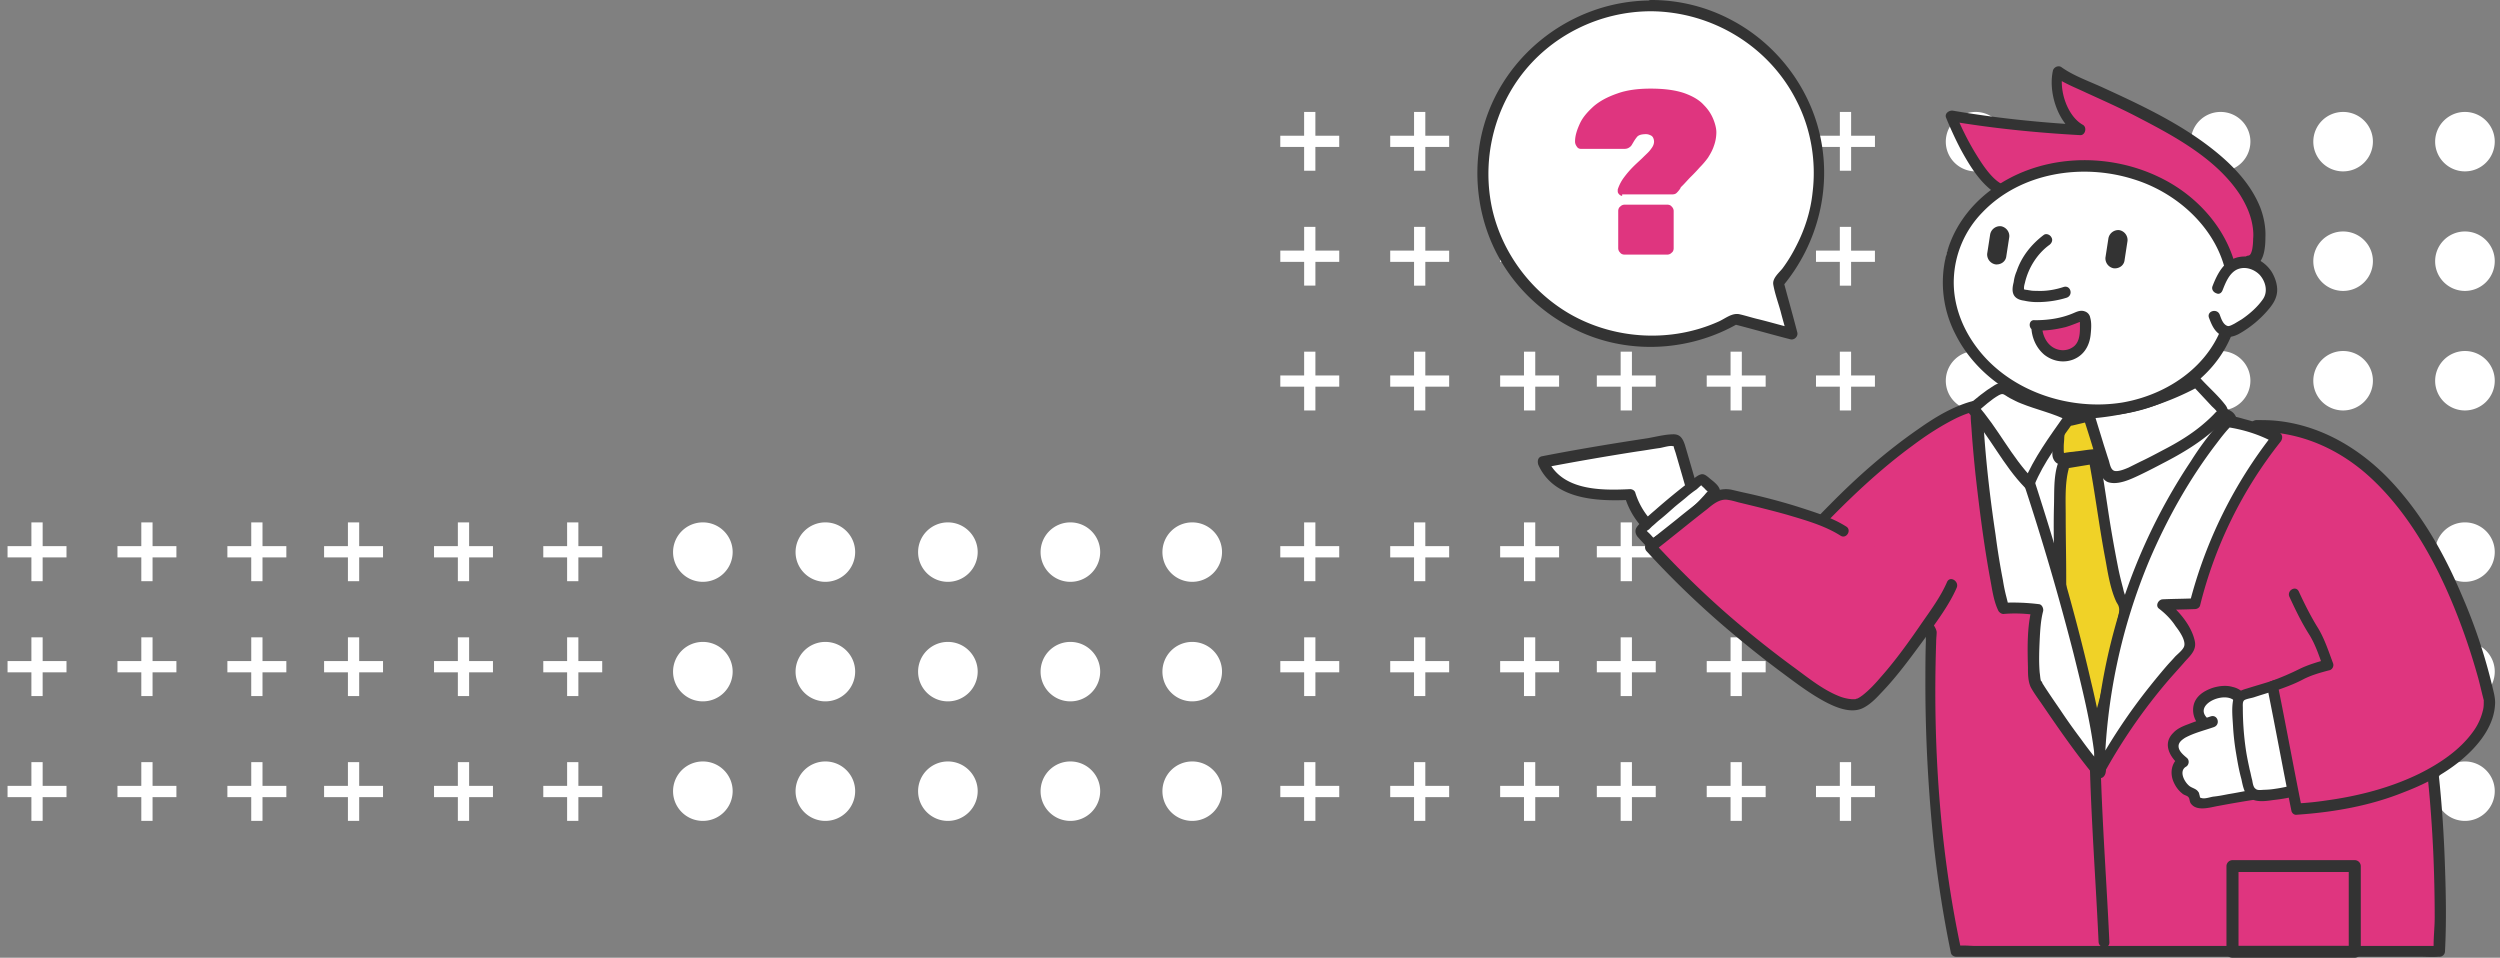 <svg width="201" height="77" fill="none" xmlns="http://www.w3.org/2000/svg">
    <rect width="100%" height="100%" fill="#808080" stroke="none"/>
    <path d="M147.922 66v-1.912h-1.916v-.903h1.916v-1.912h.906v1.912h1.916v.903h-1.916v1.911h-.906zM139.137 66v-1.912h-1.916v-.903h1.916v-1.912h.905v1.912h1.917v.903h-1.917v1.911h-.905zM130.3 66v-1.912h-1.916v-.903h1.916v-1.911h.906v1.911h1.916v.903h-1.916V66h-.906zM147.922 55.964v-1.911h-1.916v-.903h1.916V51.24h.906v1.911h1.916v.903h-1.916v1.911h-.906zM139.137 55.964v-1.911h-1.916v-.903h1.916V51.24h.905v1.911h1.917v.903h-1.917v1.911h-.905zM130.3 55.965v-1.912h-1.916v-.902h1.916v-1.912h.906v1.912h1.916v.902h-1.916v1.912h-.906zM147.924 46.726v-1.912h-1.916v-.903h1.916V42h.906v1.911h1.916v.903h-1.916v1.912h-.906zM139.138 46.726v-1.912h-1.916v-.903h1.916V42h.905v1.911h1.917v.903h-1.917v1.912h-.905zM130.301 46.726v-1.912h-1.916v-.903h1.916V42h.905v1.911h1.917v.903h-1.917v1.912h-.905zM122.529 66v-1.912h-1.917v-.903h1.917v-1.912h.905v1.912h1.917v.903h-1.917v1.911h-.905zM113.69 66v-1.912h-1.917v-.903h1.917v-1.912h.905v1.912h1.917v.903h-1.917v1.911h-.905zM104.853 66v-1.912h-1.916v-.903h1.916v-1.911h.905v1.911h1.917v.903h-1.917V66h-.905zM122.529 55.964v-1.911h-1.917v-.903h1.917V51.24h.905v1.911h1.917v.903h-1.917v1.911h-.905zM113.69 55.964v-1.911h-1.917v-.903h1.917V51.24h.905v1.911h1.917v.903h-1.917v1.911h-.905zM104.853 55.965v-1.912h-1.916v-.902h1.916v-1.912h.905v1.912h1.917v.902h-1.917v1.912h-.905zM122.529 46.726v-1.912h-1.917v-.903h1.917V42h.905v1.911h1.917v.903h-1.917v1.912h-.905zM113.69 46.726v-1.912h-1.917v-.903h1.917V42h.905v1.911h1.917v.903h-1.917v1.912h-.905zM104.851 46.726v-1.912h-1.916v-.903h1.916V42h.905v1.911h1.917v.903h-1.917v1.912h-.905zM168.688 46.779a2.393 2.393 0 0 0 2.396-2.39c0-1.32-1.073-2.389-2.396-2.389a2.393 2.393 0 0 0-2.396 2.39c0 1.319 1.073 2.389 2.396 2.389zM168.688 56.39a2.393 2.393 0 0 0 2.396-2.39c0-1.32-1.073-2.39-2.396-2.39a2.393 2.393 0 0 0-2.396 2.39c0 1.32 1.073 2.39 2.396 2.39zM168.688 66a2.393 2.393 0 0 0 2.396-2.39c0-1.32-1.073-2.389-2.396-2.389a2.393 2.393 0 0 0-2.396 2.39c0 1.32 1.073 2.389 2.396 2.389zM178.536 46.779a2.392 2.392 0 0 0 2.396-2.39c0-1.32-1.072-2.389-2.396-2.389a2.392 2.392 0 0 0-2.395 2.39c0 1.319 1.072 2.389 2.395 2.389zM178.536 56.39a2.392 2.392 0 0 0 2.396-2.39c0-1.32-1.072-2.39-2.396-2.39a2.392 2.392 0 0 0-2.395 2.39c0 1.32 1.072 2.39 2.395 2.39zM178.536 66a2.392 2.392 0 0 0 2.396-2.39c0-1.32-1.072-2.389-2.396-2.389a2.392 2.392 0 0 0-2.395 2.39c0 1.32 1.072 2.389 2.395 2.389zM188.386 46.779a2.393 2.393 0 0 0 2.396-2.39c0-1.32-1.073-2.389-2.396-2.389a2.393 2.393 0 0 0-2.396 2.39c0 1.319 1.073 2.389 2.396 2.389zM188.386 56.39a2.393 2.393 0 0 0 2.396-2.39c0-1.32-1.073-2.39-2.396-2.39A2.393 2.393 0 0 0 185.99 54c0 1.32 1.073 2.39 2.396 2.39zM188.386 66a2.393 2.393 0 0 0 2.396-2.39c0-1.32-1.073-2.389-2.396-2.389a2.393 2.393 0 0 0-2.396 2.39c0 1.32 1.073 2.389 2.396 2.389zM198.182 46.779a2.393 2.393 0 0 0 2.396-2.39c0-1.32-1.073-2.389-2.396-2.389a2.393 2.393 0 0 0-2.396 2.39c0 1.319 1.073 2.389 2.396 2.389zM198.182 56.39a2.393 2.393 0 0 0 2.396-2.39c0-1.32-1.073-2.39-2.396-2.39a2.393 2.393 0 0 0-2.396 2.39c0 1.32 1.073 2.39 2.396 2.39zM198.182 66a2.393 2.393 0 0 0 2.396-2.39c0-1.32-1.073-2.389-2.396-2.389a2.393 2.393 0 0 0-2.396 2.39c0 1.32 1.073 2.389 2.396 2.389zM158.838 46.779a2.393 2.393 0 0 0 2.396-2.39c0-1.32-1.073-2.389-2.396-2.389a2.393 2.393 0 0 0-2.396 2.39c0 1.319 1.073 2.389 2.396 2.389zM158.838 56.39a2.393 2.393 0 0 0 2.396-2.39c0-1.32-1.073-2.39-2.396-2.39a2.393 2.393 0 0 0-2.396 2.39c0 1.32 1.073 2.39 2.396 2.39zM158.838 66a2.393 2.393 0 0 0 2.396-2.39c0-1.32-1.073-2.389-2.396-2.389a2.393 2.393 0 0 0-2.396 2.39c0 1.32 1.073 2.389 2.396 2.389zM45.596 66v-1.912H43.68v-.903h1.916v-1.912h.905v1.912h1.917v.903h-1.917v1.911h-.905zM36.812 66v-1.912h-1.916v-.903h1.916v-1.912h.905v1.912h1.917v.903h-1.917v1.911h-.905zM27.973 66v-1.912h-1.916v-.903h1.916v-1.911h.905v1.911h1.917v.903h-1.917V66h-.905zM45.596 55.964v-1.911H43.68v-.903h1.916V51.24h.905v1.911h1.917v.903h-1.917v1.911h-.905zM36.812 55.964v-1.911h-1.916v-.903h1.916V51.24h.905v1.911h1.917v.903h-1.917v1.911h-.905zM27.973 55.965v-1.912h-1.916v-.902h1.916v-1.912h.905v1.912h1.917v.902h-1.917v1.912h-.905zM45.596 46.726v-1.912H43.68v-.903h1.916V42h.905v1.911h1.917v.903h-1.917v1.912h-.905zM36.812 46.726v-1.912h-1.916v-.903h1.916V42h.905v1.911h1.917v.903h-1.917v1.912h-.905zM27.973 46.726v-1.912h-1.916v-.903h1.916V42h.905v1.911h1.917v.903h-1.917v1.912h-.905zM20.199 66v-1.912h-1.917v-.903H20.2v-1.912h.905v1.912h1.917v.903h-1.917v1.911h-.905zM11.361 66v-1.912H9.444v-.903h1.917v-1.912h.905v1.912h1.917v.903h-1.917v1.911h-.905zM2.524 66v-1.912H.607v-.903h1.917v-1.911h.905v1.911h1.917v.903H3.429V66h-.905zM20.199 55.964v-1.911h-1.917v-.903H20.2V51.24h.905v1.911h1.917v.903h-1.917v1.911h-.905zM11.361 55.964v-1.911H9.444v-.903h1.917V51.24h.905v1.911h1.917v.903h-1.917v1.911h-.905zM2.524 55.965v-1.912H.607v-.902h1.917v-1.912h.905v1.912h1.917v.902H3.429v1.912h-.905zM20.199 46.726v-1.912h-1.917v-.903H20.2V42h.905v1.911h1.917v.903h-1.917v1.912h-.905zM11.361 46.726v-1.912H9.444v-.903h1.917V42h.905v1.911h1.917v.903h-1.917v1.912h-.905zM2.524 46.726v-1.912H.607v-.903h1.917V42h.905v1.911h1.917v.903H3.429v1.912h-.905zM66.36 46.779a2.392 2.392 0 0 0 2.395-2.39c0-1.32-1.072-2.389-2.395-2.389a2.393 2.393 0 0 0-2.396 2.39c0 1.319 1.073 2.389 2.396 2.389zM66.36 56.39A2.393 2.393 0 0 0 68.755 54c0-1.32-1.072-2.39-2.395-2.39A2.393 2.393 0 0 0 63.964 54c0 1.32 1.073 2.39 2.396 2.39zM66.36 66a2.392 2.392 0 0 0 2.395-2.39c0-1.32-1.072-2.389-2.395-2.389a2.393 2.393 0 0 0-2.396 2.39c0 1.32 1.073 2.389 2.396 2.389zM76.21 46.779a2.393 2.393 0 0 0 2.396-2.39c0-1.32-1.073-2.389-2.396-2.389a2.393 2.393 0 0 0-2.395 2.39c0 1.319 1.072 2.389 2.395 2.389zM76.21 56.39A2.393 2.393 0 0 0 78.606 54c0-1.32-1.073-2.39-2.396-2.39A2.392 2.392 0 0 0 73.815 54c0 1.32 1.072 2.39 2.395 2.39zM76.21 66a2.393 2.393 0 0 0 2.396-2.39c0-1.32-1.073-2.389-2.396-2.389a2.393 2.393 0 0 0-2.395 2.39c0 1.32 1.072 2.389 2.395 2.389zM86.059 46.779a2.393 2.393 0 0 0 2.396-2.39c0-1.32-1.073-2.389-2.396-2.389a2.393 2.393 0 0 0-2.396 2.39c0 1.319 1.073 2.389 2.396 2.389zM86.059 56.39A2.393 2.393 0 0 0 88.455 54c0-1.32-1.073-2.39-2.396-2.39A2.393 2.393 0 0 0 83.663 54c0 1.32 1.073 2.39 2.396 2.39zM86.059 66a2.393 2.393 0 0 0 2.396-2.39c0-1.32-1.073-2.389-2.396-2.389a2.393 2.393 0 0 0-2.396 2.39c0 1.32 1.073 2.389 2.396 2.389zM95.855 46.779a2.393 2.393 0 0 0 2.396-2.39c0-1.32-1.073-2.389-2.396-2.389a2.393 2.393 0 0 0-2.396 2.39c0 1.319 1.073 2.389 2.396 2.389zM95.855 56.39A2.393 2.393 0 0 0 98.25 54c0-1.32-1.073-2.39-2.396-2.39A2.393 2.393 0 0 0 93.459 54c0 1.32 1.073 2.39 2.396 2.39zM95.855 66a2.393 2.393 0 0 0 2.396-2.39c0-1.32-1.073-2.389-2.396-2.389a2.393 2.393 0 0 0-2.396 2.39c0 1.32 1.073 2.389 2.396 2.389zM56.51 46.779a2.393 2.393 0 0 0 2.396-2.39c0-1.32-1.073-2.389-2.396-2.389a2.393 2.393 0 0 0-2.396 2.39c0 1.319 1.073 2.389 2.396 2.389zM56.51 56.39A2.393 2.393 0 0 0 58.906 54c0-1.32-1.073-2.39-2.396-2.39A2.392 2.392 0 0 0 54.114 54c0 1.32 1.073 2.39 2.396 2.39zM56.51 66a2.393 2.393 0 0 0 2.396-2.39c0-1.32-1.073-2.389-2.396-2.389a2.393 2.393 0 0 0-2.396 2.39c0 1.32 1.073 2.389 2.396 2.389zM147.922 33v-1.912h-1.916v-.903h1.916v-1.912h.906v1.912h1.916v.903h-1.916v1.911h-.906zM139.137 33v-1.912h-1.916v-.903h1.916v-1.912h.905v1.912h1.917v.903h-1.917v1.911h-.905zM130.3 33v-1.912h-1.916v-.903h1.916v-1.911h.906v1.911h1.916v.903h-1.916V33h-.906zM147.922 22.964v-1.911h-1.916v-.903h1.916V18.24h.906v1.911h1.916v.903h-1.916v1.911h-.906zM139.137 22.964v-1.911h-1.916v-.903h1.916V18.24h.905v1.911h1.917v.903h-1.917v1.911h-.905zM130.3 22.965v-1.912h-1.916v-.902h1.916v-1.912h.906v1.912h1.916v.902h-1.916v1.912h-.906zM147.924 13.726v-1.912h-1.916v-.902h1.916V9h.906v1.912h1.916v.902h-1.916v1.912h-.906zM139.138 13.726v-1.912h-1.916v-.902h1.916V9h.905v1.912h1.917v.902h-1.917v1.912h-.905zM130.301 13.726v-1.912h-1.916v-.902h1.916V9h.905v1.912h1.917v.902h-1.917v1.912h-.905zM122.529 33v-1.912h-1.917v-.903h1.917v-1.912h.905v1.912h1.917v.903h-1.917v1.911h-.905zM113.69 33v-1.912h-1.917v-.903h1.917v-1.912h.905v1.912h1.917v.903h-1.917v1.911h-.905zM104.853 33v-1.912h-1.916v-.903h1.916v-1.911h.905v1.911h1.917v.903h-1.917V33h-.905zM122.529 22.964v-1.911h-1.917v-.903h1.917V18.24h.905v1.911h1.917v.903h-1.917v1.911h-.905zM113.69 22.964v-1.911h-1.917v-.903h1.917V18.24h.905v1.911h1.917v.903h-1.917v1.911h-.905zM104.853 22.965v-1.912h-1.916v-.902h1.916v-1.912h.905v1.912h1.917v.902h-1.917v1.912h-.905zM122.529 13.726v-1.912h-1.917v-.902h1.917V9h.905v1.912h1.917v.902h-1.917v1.912h-.905zM113.69 13.726v-1.912h-1.917v-.902h1.917V9h.905v1.912h1.917v.902h-1.917v1.912h-.905zM104.851 13.726v-1.912h-1.916v-.902h1.916V9h.905v1.912h1.917v.902h-1.917v1.912h-.905zM168.688 13.779a2.393 2.393 0 0 0 2.396-2.39c0-1.32-1.073-2.389-2.396-2.389a2.393 2.393 0 0 0-2.396 2.39c0 1.319 1.073 2.389 2.396 2.389zM168.688 23.39a2.393 2.393 0 0 0 2.396-2.39c0-1.32-1.073-2.39-2.396-2.39a2.393 2.393 0 0 0-2.396 2.39c0 1.32 1.073 2.39 2.396 2.39zM168.688 33a2.393 2.393 0 0 0 2.396-2.39c0-1.32-1.073-2.389-2.396-2.389a2.393 2.393 0 0 0-2.396 2.39c0 1.32 1.073 2.389 2.396 2.389zM178.536 13.779a2.392 2.392 0 0 0 2.396-2.39c0-1.32-1.072-2.389-2.396-2.389a2.392 2.392 0 0 0-2.395 2.39c0 1.319 1.072 2.389 2.395 2.389zM178.536 23.39a2.392 2.392 0 0 0 2.396-2.39c0-1.32-1.072-2.39-2.396-2.39a2.392 2.392 0 0 0-2.395 2.39c0 1.32 1.072 2.39 2.395 2.39zM178.536 33a2.392 2.392 0 0 0 2.396-2.39c0-1.32-1.072-2.389-2.396-2.389a2.392 2.392 0 0 0-2.395 2.39c0 1.32 1.072 2.389 2.395 2.389zM188.386 13.779a2.393 2.393 0 0 0 2.396-2.39c0-1.32-1.073-2.389-2.396-2.389a2.393 2.393 0 0 0-2.396 2.39c0 1.319 1.073 2.389 2.396 2.389zM188.386 23.39a2.393 2.393 0 0 0 2.396-2.39c0-1.32-1.073-2.39-2.396-2.39A2.393 2.393 0 0 0 185.99 21c0 1.32 1.073 2.39 2.396 2.39zM188.386 33a2.393 2.393 0 0 0 2.396-2.39c0-1.32-1.073-2.389-2.396-2.389a2.393 2.393 0 0 0-2.396 2.39c0 1.32 1.073 2.389 2.396 2.389zM198.182 13.779a2.393 2.393 0 0 0 2.396-2.39c0-1.32-1.073-2.389-2.396-2.389a2.393 2.393 0 0 0-2.396 2.39c0 1.319 1.073 2.389 2.396 2.389zM198.182 23.39a2.393 2.393 0 0 0 2.396-2.39c0-1.32-1.073-2.39-2.396-2.39a2.393 2.393 0 0 0-2.396 2.39c0 1.32 1.073 2.39 2.396 2.39zM198.182 33a2.393 2.393 0 0 0 2.396-2.39c0-1.32-1.073-2.389-2.396-2.389a2.393 2.393 0 0 0-2.396 2.39c0 1.32 1.073 2.389 2.396 2.389zM158.838 13.779a2.393 2.393 0 0 0 2.396-2.39c0-1.32-1.073-2.389-2.396-2.389a2.393 2.393 0 0 0-2.396 2.39c0 1.319 1.073 2.389 2.396 2.389zM158.838 23.39a2.393 2.393 0 0 0 2.396-2.39c0-1.32-1.073-2.39-2.396-2.39a2.393 2.393 0 0 0-2.396 2.39c0 1.32 1.073 2.39 2.396 2.39zM158.838 33a2.393 2.393 0 0 0 2.396-2.39c0-1.32-1.073-2.389-2.396-2.389a2.393 2.393 0 0 0-2.396 2.39c0 1.32 1.073 2.389 2.396 2.389zM136.26 39.956c-.395-1.417-.829-2.835-1.223-4.252-.04-.118-.079-.236-.158-.315a.467.467 0 0 0-.394-.039c-3.472.512-6.944 1.063-10.376 1.732.513 1.22 1.736 2.047 3.038 2.401 1.302.355 2.643.276 3.984.237a5.582 5.582 0 0 0 2.012 2.992" fill="#fff"/>
    <path d="M136.654 39.838c-.394-1.338-.789-2.716-1.183-4.055-.158-.472-.355-.866-.907-.866-.671 0-1.421.197-2.091.315-2.841.433-5.72.906-8.521 1.457-.316.079-.355.394-.276.67 1.262 2.834 4.734 2.952 7.377 2.834-.158-.119-.277-.237-.434-.315a6.288 6.288 0 0 0 2.13 3.188c.434.355 1.065-.275.631-.63a5.915 5.915 0 0 1-1.893-2.795c-.04-.196-.237-.314-.434-.314-2.367.118-5.523.118-6.628-2.402a4.85 4.85 0 0 1-.276.67c2.485-.473 4.971-.906 7.495-1.3.592-.078 1.223-.197 1.815-.275.237-.04.75-.197.986-.158.158.04.079-.079.158.197l.118.354c.355 1.22.71 2.441 1.066 3.7.197.513 1.025.276.867-.275z" fill="#333"/>
    <path d="M160.009 32.594c-4.063-1.023-17.397 12.125-17.397 14.526 0 1.339 1.105 2.756 2.288 4.016a3.3 3.3 0 0 0 4.182.472l5.681-1.771.591.866s-.71 13.227 1.973 25.745h38.858s1.775-33.067-12.743-40.586c-14.517-7.52-23.354-2.913-23.354-2.913" fill="#DF357F"/>
    <path d="M160.126 32.201c-.868-.197-1.775.079-2.564.394-1.184.472-2.249 1.141-3.314 1.89-2.564 1.77-4.931 3.857-7.101 6.062a52.35 52.35 0 0 0-2.84 3.07c-.631.788-1.302 1.575-1.775 2.44a3.335 3.335 0 0 0-.355.867c-.158.827.276 1.732.71 2.44 1.144 1.85 2.88 3.74 5.247 3.19.552-.119 1.025-.434 1.538-.591.631-.197 1.302-.394 1.933-.59 1.105-.355 2.17-.67 3.274-1.024-.157-.079-.315-.118-.512-.197.157.236.315.433.433.67 0 .039.04.078.079.117.198.158-.276-.078 0-.157v.04c-.079.157-.039.511-.039.668-.04 1.181-.04 2.362-.04 3.543 0 4.291.237 8.543.671 12.794a92.451 92.451 0 0 0 1.381 8.779c.039.197.237.315.434.315h37.24c.513 0 1.026.04 1.539 0h.078a.437.437 0 0 0 .434-.433c.119-2.244.079-4.527 0-6.771-.157-4.96-.631-9.92-1.657-14.762-1.065-5.078-2.682-10.354-5.799-14.566-1.42-1.929-3.156-3.582-5.246-4.724-3.669-1.968-7.693-3.464-11.835-4.133-2.722-.433-5.523-.512-8.285-.079-1.262.197-2.643.473-3.787 1.063-.039.04-.118.04-.157.079-.513.275-.079 1.023.433.748.04-.04.119-.04.158-.079.04 0 .04-.04.079-.04.119-.039-.079.04.04 0 .079-.039.197-.078.276-.117.592-.237 1.223-.394 1.854-.552 2.327-.55 4.734-.63 7.101-.433 3.866.315 7.653 1.496 11.164 3.07 1.46.67 2.88 1.34 4.182 2.324.907.669 1.696 1.495 2.445 2.322 3.314 3.858 5.05 8.976 6.194 13.857 1.144 4.842 1.657 9.802 1.894 14.762.078 1.772.118 3.543.118 5.315 0 .866-.118 1.732-.079 2.598v.118l.434-.433h-37.24c-.474 0-1.065-.079-1.539 0h-.079c.158.118.276.236.434.315-1.735-8.07-2.288-16.495-2.012-24.761 0-.276.04-.552.04-.788-.04-.393-.434-.787-.631-1.141-.119-.158-.316-.276-.513-.197-1.854.59-3.708 1.102-5.563 1.732-.118.04-.236.079-.355.157-.473.276-.986.433-1.538.394-1.144-.04-1.854-.709-2.564-1.535-.71-.827-1.539-1.89-1.578-3.031v-.04c0-.04.039-.118.039-.157.04-.158.04-.158.158-.355.394-.787.947-1.495 1.499-2.165.789-.984 1.657-1.929 2.525-2.834 2.051-2.087 4.221-4.094 6.588-5.826 1.104-.827 2.248-1.575 3.511-2.205.749-.354 1.775-.748 2.525-.59.631.157.867-.709.315-.827z" fill="#333"/>
    <path d="M182.336 34.8c3.156.826 5.326 3.542 7.22 6.18 3.471 4.881 6.667 9.999 8.6 15.668-.908 0-1.618.787-2.328 1.338-1.617 1.3-3.827 1.614-5.838 2.205-2.841.866-5.563 2.44-8.561 2.283-.197 0-.434-.04-.552-.158-.198-.157-.237-.433-.237-.669-.197-1.81-.237-3.661-.237-5.472 0-.197 0-.393.119-.551.118-.157.315-.236.513-.315 3.274-.984 4.852-1.417 8.008-2.677-.513-1.81-5.918-15.589-7.377-18.03M158.983 33.264a116.5 116.5 0 0 0 11.007 23.03c1.183-7.835 5.68-14.684 9.191-21.77.119-.276.277-.59.158-.866-.158-.355-.67-.394-1.065-.473-.868-.157-1.499-.826-2.288-1.22-1.775-.984-3.984-.67-6.036-.315-3.471.59-6.903 1.181-10.375 1.772" fill="#fff"/>
    <path d="M158.548 33.383c2.21 6.298 4.932 12.4 8.167 18.226a123.084 123.084 0 0 0 2.879 4.92c.198.276.75.276.829-.117.907-6.063 3.787-11.495 6.627-16.85.71-1.337 1.42-2.637 2.091-3.975.276-.551.789-1.26.671-1.929-.119-.551-.671-.787-1.184-.866-1.341-.236-2.288-1.339-3.59-1.693-1.38-.393-2.879-.236-4.3-.04-3.787.552-7.534 1.3-11.282 1.93-.552.079-.316.945.237.866 3.195-.551 6.39-1.102 9.625-1.653 1.42-.237 2.88-.552 4.34-.433.631.039 1.262.157 1.814.433.631.275 1.144.747 1.736 1.062.237.158.513.276.789.355.237.078.552.039.75.157.355.197.039.59-.119.866-.197.354-.355.709-.552 1.063a338.949 338.949 0 0 1-2.012 3.819c-1.341 2.48-2.643 5-3.748 7.597-1.262 2.913-2.288 5.944-2.761 9.094l.828-.118a114.563 114.563 0 0 1-8.994-17.676c-.71-1.732-1.341-3.503-1.973-5.275-.197-.55-1.065-.315-.868.236z" fill="#333"/>
    <path d="M161.467 35.823c.907 5.983 2.17 12.125 5.405 17.36.552.866 1.775 3.346 3.155 2.402.474-.315.04-1.103-.433-.748-.553.393-1.46-1.3-1.657-1.693a25.887 25.887 0 0 1-1.302-2.283 30.846 30.846 0 0 1-1.973-4.882c-1.104-3.385-1.735-6.889-2.248-10.392-.158-.552-1.026-.315-.947.236zM167.977 57.474c-.04 6.102.473 12.204.749 18.266.04.551.908.59.868 0-.276-6.062-.789-12.164-.749-18.266 0-.59-.868-.59-.868 0z" fill="#333"/>
    <path d="M165.689 33.776c-.158.905-.237 1.81-.237 2.716 0 .118 0 .276.079.355.118.078.237.078.395.078 1.222-.157 2.485-.354 3.708-.511.118 0 .276-.04.355-.119a.463.463 0 0 0 .039-.393c-.118-.788-.276-1.614-.394-2.401 0-.08-.04-.158-.079-.237-.118-.118-.276-.079-.434-.04-.907.198-1.775.434-2.683.63" fill="#F0D227"/>
    <path d="M165.254 33.658a20.271 20.271 0 0 0-.197 1.614c-.039.275-.039.511-.039.787 0 .236-.04.512.039.748s.237.433.474.512c.276.078.552 0 .828-.04.552-.078 1.105-.157 1.617-.236.513-.078 1.105-.157 1.618-.236.197-.04.394-.04.592-.157a.724.724 0 0 0 .315-.709c-.039-.551-.158-1.063-.237-1.614-.039-.236-.078-.512-.118-.748-.039-.276-.079-.512-.276-.709-.237-.196-.513-.196-.789-.157-.276.04-.592.118-.868.197-.592.157-1.223.275-1.815.433-.552.118-.315.984.237.866l2.485-.59c.04 0 .237-.04.237-.04l-.118-.157.039.118c.04.197.079.433.119.63.078.432.118.826.197 1.26.039.157.039.393.079.55.039.04-.04.118.039 0s.04-.039 0-.039c-.118 0-.197.04-.315.04-.434.039-.829.117-1.263.157-.434.04-.828.118-1.262.157-.197.04-.434.04-.631.079-.079 0-.198.04-.277.04h-.118c-.039.039.118.078.079.078.039 0 0-.197 0-.236v-.354c0-.237.039-.473.039-.709.04-.472.119-.905.198-1.378a.483.483 0 0 0-.316-.55c-.276 0-.552.157-.592.393z" fill="#333"/>
    <path d="M165.848 37.516c-.513 1.771-.04 10.51-.237 12.322-.039.314-.079.63 0 .944.079.355.316.709.513 1.024.868 1.22 1.341 5.747 2.288 6.928.828-1.968 1.893-7.282 2.367-9.369.039-.157.079-.354.039-.512-.039-.197-.118-.354-.236-.55-.789-1.379-1.894-9.882-2.21-11.456-.71.118-1.42.236-2.169.354" fill="#F0D227"/>
    <path d="M165.413 37.398c-.316 1.063-.237 2.283-.277 3.425-.039 1.653 0 3.306.04 4.96 0 1.26.079 2.559 0 3.818-.04.355-.079.709-.04 1.063.079.551.356.984.632 1.457.355.55.512 1.22.67 1.85l.71 2.834c.198.748.395 1.575.868 2.166.237.314.671.275.829-.119.631-1.574 1.025-3.306 1.38-4.96l.592-2.716c.079-.354.158-.748.237-1.102.079-.394.237-.827.197-1.22-.039-.316-.237-.63-.355-.906a2.916 2.916 0 0 1-.197-.63c-.158-.59-.316-1.22-.434-1.85a101.698 101.698 0 0 1-.829-4.803c-.197-1.299-.394-2.637-.631-3.936-.039-.237-.315-.355-.552-.315-.71.118-1.42.236-2.17.354-.552.079-.315.945.237.866.71-.118 1.42-.236 2.17-.354-.198-.118-.355-.197-.553-.315.513 2.677.829 5.354 1.342 8.03.197 1.103.394 2.363.868 3.386.039.079.118.197.157.276.119.275.079.472.04.748-.079.354-.158.708-.237 1.102-.197.866-.394 1.732-.592 2.637-.434 1.85-.789 3.74-1.499 5.512.276-.04.553-.08.829-.118-.395-.512-.553-1.142-.71-1.733-.237-.826-.434-1.653-.632-2.48-.197-.708-.355-1.456-.67-2.165a3.217 3.217 0 0 0-.474-.787c-.315-.512-.315-.945-.276-1.535.079-1.142.04-2.323.04-3.465 0-1.614-.04-3.228-.04-4.842 0-1.22-.079-2.637.237-3.818.118-.63-.75-.866-.907-.315z" fill="#333"/>
    <path d="M132.749 43.696c-.237-.276-.513-.551-.75-.827-.039-.04-.118-.118-.118-.197 0-.078.079-.157.118-.197a90.902 90.902 0 0 1 4.695-3.897c.039-.04.079-.079.157-.079.079 0 .119.04.158.08.237.235.474.432.71.669.04.039.119.118.119.196 0 .118-.04.197-.119.276-1.341 1.575-2.958 2.952-4.734 3.976.079 0 .158.04.237.04" fill="#fff"/>
    <path d="M133.064 43.381c-.157-.157-.276-.315-.434-.472-.078-.079-.315-.276-.315-.355v.237c0-.08.237-.197.276-.237l.237-.236c.197-.157.394-.354.591-.511.395-.315.789-.67 1.144-.985.356-.315.789-.63 1.184-.984.197-.157.394-.315.631-.472.158-.118.395-.394.552-.433h-.236c-.079 0 0 0 .039.04l.197.196c.119.079.237.276.355.315l.079.079v-.158l-.118.158c-.118.118-.197.236-.316.354a20.16 20.16 0 0 1-1.301 1.299 16.505 16.505 0 0 1-2.88 2.126c-.316.197-.276.748.118.827.079 0 .158.039.237.039.552.118.789-.748.237-.866-.079 0-.158-.04-.237-.04l.118.827c.986-.59 1.894-1.26 2.762-2.008.434-.354.828-.748 1.223-1.141.197-.197.355-.394.552-.59.197-.197.434-.434.513-.71.158-.55-.553-.983-.908-1.298-.197-.158-.394-.315-.631-.236-.276.078-.552.354-.789.511a54.05 54.05 0 0 0-2.88 2.362c-.276.236-.552.473-.789.709-.236.197-.552.433-.71.708-.157.276-.039.59.158.788.237.275.513.55.75.826.355.394.986-.236.591-.669z" fill="#333"/>
    <path d="M177.208 58.104c-.473-.394-.592-1.142-.237-1.654.198-.315.553-.511.908-.63.749-.275 1.736-.314 2.209.355 0 0 .71 5.157 1.341 7.716-1.381.236-2.722.472-4.103.708-.355.079-.828.04-.946-.275-.04-.158 0-.315-.119-.473-.079-.118-.197-.118-.315-.157-.237-.118-.434-.315-.631-.551-.198-.276-.395-.63-.395-.985 0-.354.197-.747.513-.905-.395-.354-.829-.787-.829-1.299.04-.709.829-1.063 1.5-1.3.552-.196 1.104-.393 1.656-.55" fill="#fff"/>
    <path d="M177.524 57.79c-1.223-1.064 1.104-2.166 2.012-1.536.118.079.158.236.118.04v.078c0 .079.04.157.04.236.039.355.078.67.157 1.024.316 2.126.632 4.29 1.184 6.377.118-.197.197-.354.315-.551-.749.118-1.459.275-2.209.394-.394.078-.789.157-1.183.196-.276.04-.671.197-.947.118-.158-.039-.118-.039-.158-.196-.039-.118-.039-.237-.118-.315-.158-.236-.434-.276-.671-.433-.434-.315-.907-1.22-.315-1.575.236-.118.315-.512.079-.709-.277-.236-.671-.55-.671-.944 0-.315.276-.512.513-.67.71-.393 1.538-.59 2.327-.866.553-.196.316-1.023-.236-.866-.592.197-1.223.394-1.815.63-.434.158-.907.355-1.223.709-.868.866-.276 1.929.513 2.598.039-.236.079-.473.079-.709-.71.394-.868 1.26-.592 1.969.158.393.394.748.749 1.023.119.118.395.158.474.276.118.118.079.354.197.512.474.669 1.539.314 2.209.196a92.663 92.663 0 0 1 3.235-.55c.237-.04.355-.316.316-.552-.513-2.008-.829-4.055-1.144-6.102-.079-.511-.079-1.102-.237-1.574-.118-.433-.631-.709-1.026-.788-.513-.157-1.104-.078-1.617.08-.671.235-1.302.629-1.499 1.337-.158.63.039 1.3.513 1.733.434.393 1.065-.197.631-.59z" fill="#333"/>
    <path d="M168.018 33.697c.434 1.417.907 2.834 1.341 4.252.039.118.079.275.197.354.118.118.276.118.434.118.75-.04 1.46-.354 2.091-.709 2.327-1.141 4.694-2.362 6.47-4.251.078-.079.157-.158.157-.276 0-.118-.079-.236-.157-.315-.671-.708-1.302-1.417-1.973-2.125-2.525 1.377-5.326 2.204-8.166 2.48" fill="#fff"/>
    <path d="M167.583 33.815c.315.984.631 1.968.907 2.953.197.63.315 1.771 1.026 2.007.789.236 1.775-.236 2.445-.55.75-.355 1.5-.749 2.249-1.143 1.499-.787 2.959-1.692 4.182-2.873.473-.433 1.025-.945.552-1.614-.592-.788-1.381-1.457-2.051-2.205-.119-.157-.355-.157-.553-.079a20.905 20.905 0 0 1-7.929 2.441c-.552.04-.552.945 0 .866a21.736 21.736 0 0 0 8.403-2.559c-.198-.039-.355-.039-.553-.078.513.55 1.066 1.141 1.578 1.692.04.04.395.355.395.433 0-.078-.197.158-.237.197a10.81 10.81 0 0 1-.71.67c-1.026.905-2.209 1.614-3.432 2.243-.592.315-1.183.63-1.775.906l-.947.472c-.276.118-.75.315-1.065.276-.395-.04-.434-.63-.552-.945-.119-.354-.237-.748-.355-1.102-.237-.788-.474-1.535-.711-2.323-.157-.472-1.025-.236-.867.315z" fill="#333"/>
    <path d="M180.877 21.021c.394.04.631-.433.71-.826 1.736-8.07-14.044-12.834-16.095-14.408-.395 1.456.473 3.976 1.814 4.684-3.471-.197-6.943-.55-10.414-1.141 0 0 1.893 4.763 3.984 5.944l18.226 6.417 1.775-.67z" fill="#DF357F"/>
    <path d="M180.876 21.454c1.144 0 1.263-1.495 1.263-2.361.039-.788-.119-1.614-.395-2.362-.631-1.615-1.775-2.953-3.077-4.095-2.801-2.44-6.233-4.054-9.586-5.59-1.105-.511-2.367-.944-3.353-1.653-.237-.157-.592 0-.671.276-.394 1.771.395 4.251 2.012 5.196l.237-.827c-3.432-.197-6.864-.55-10.297-1.141-.276-.04-.67.197-.552.55.355.867.75 1.733 1.184 2.56.71 1.299 1.538 2.677 2.761 3.503.316.236.71.315 1.105.473.749.275 1.499.55 2.288.787 4.418 1.575 8.876 3.11 13.294 4.684.592.197 1.184.433 1.775.63.198.08.355.04.553-.039.513-.197 1.065-.394 1.578-.59.512-.197.315-1.063-.237-.867-.473.158-.907.355-1.381.512-.079.04-.197.079-.276.118-.316.158.079-.078.079.04l-.079-.04c-.394-.236-.907-.315-1.341-.472-1.973-.709-3.945-1.378-5.918-2.086-2.288-.827-4.615-1.614-6.903-2.441-.868-.315-1.736-.59-2.604-.906-.434-.157-.907-.275-1.302-.472-.947-.433-1.775-1.81-2.327-2.716a22.762 22.762 0 0 1-1.46-2.953l-.552.551c3.471.59 6.982.945 10.533 1.142.434.04.592-.63.237-.827-1.263-.708-1.934-2.795-1.618-4.172a4.823 4.823 0 0 0-.671.275c.75.551 1.697.905 2.525 1.3 1.46.668 2.88 1.298 4.3 2.046 2.959 1.536 6.273 3.346 8.127 6.22.434.709.789 1.457.947 2.283.078.394.118.827.078 1.22 0 .276-.039 1.34-.394 1.34-.434.038-.434.904.118.904z" fill="#333"/>
    <path d="M179.52 24.759c.773-5.336-3.705-10.392-10.003-11.293-6.297-.9-12.03 2.696-12.803 8.032-.773 5.336 3.705 10.392 10.002 11.293 6.298.9 12.03-2.696 12.804-8.032z" fill="#fff"/>
    <path d="M179.061 24.643c-.631 4.212-4.339 7.007-8.402 7.716-4.34.708-9.231-.945-11.835-4.567-1.144-1.574-1.815-3.464-1.736-5.393a8.075 8.075 0 0 1 2.288-5.314c3.077-3.228 8.048-3.976 12.151-2.677 4.378 1.338 8.166 5.432 7.534 10.235-.079.551.789.787.868.236.631-4.566-2.288-8.7-6.312-10.629-4.3-2.086-9.783-1.85-13.649 1.103-1.696 1.299-2.998 3.11-3.511 5.235a9.046 9.046 0 0 0 .749 6.26c2.131 4.29 7.062 6.652 11.756 6.574 4.458-.08 9.074-2.52 10.612-6.89a7.446 7.446 0 0 0 .395-1.613c.039-.591-.829-.827-.908-.276z" fill="#333"/>
    <path d="M160.441 21.258a.812.812 0 0 1-.671-.866l.237-1.535a.812.812 0 0 1 .868-.67c.434.08.71.473.671.866l-.237 1.536c-.04.433-.434.708-.868.669zM169.949 21.572a.812.812 0 0 1-.671-.866l.237-1.535a.812.812 0 0 1 .868-.67.81.81 0 0 1 .67.867l-.236 1.535c-.04.433-.434.709-.868.67zM164.308 18.896c-.986.748-1.775 1.732-2.17 2.913a3.118 3.118 0 0 0-.236.866c-.079.315-.158.709 0 1.024.157.314.512.433.828.472.355.079.71.118 1.065.118.789 0 1.618-.118 2.367-.354.553-.197.316-1.024-.236-.866-.711.236-1.46.354-2.17.315-.197 0-.395 0-.553-.04-.078 0-.197-.04-.276-.04-.079 0-.157-.038-.197-.038-.039-.04-.039-.04-.079 0 0 0 0 .039.04.039.039.079.039.04.039-.04v-.117c0-.158.04-.276.079-.434.276-1.18.986-2.322 1.972-3.03.198-.158.277-.394.158-.591-.118-.236-.434-.355-.631-.197z" fill="#333"/>
    <path d="M178.274 23.186c.276-.708.592-1.417 1.184-1.81.552-.355 1.301-.355 1.893-.04a2.342 2.342 0 0 1 1.184 1.535c.079.315.118.67 0 .984-.079.276-.276.512-.434.748a9.216 9.216 0 0 1-2.209 1.89c-.237.118-.474.276-.75.236-.316 0-.552-.197-.749-.433-.198-.236-.277-.512-.395-.787" fill="#fff"/>
    <path d="M178.707 23.304c.236-.59.513-1.299 1.104-1.614.632-.315 1.381-.078 1.854.394.474.512.711 1.338.277 1.968-.434.63-1.066 1.181-1.697 1.614l-.591.355c-.158.078-.355.197-.513.197-.395-.08-.553-.591-.671-.906-.197-.551-1.065-.315-.868.236.197.512.395 1.024.868 1.339.473.315 1.026.236 1.539-.04a8.685 8.685 0 0 0 2.445-2.047c.355-.433.632-.905.632-1.496 0-.511-.198-1.063-.474-1.495-.591-.867-1.578-1.339-2.603-1.142-1.184.236-1.736 1.338-2.131 2.362-.079.236.079.472.316.551.237.118.434-.04.513-.276z" fill="#333"/>
    <path d="M163.638 26.139a7.864 7.864 0 0 0 3.432-.67c.118-.039.276-.118.394-.039.158.079.198.276.198.433.039.709.039 1.496-.395 2.087-.513.669-1.538.826-2.288.472-.75-.394-1.184-1.22-1.223-2.047" fill="#DF357F"/>
    <path d="M163.636 26.572c.829.04 1.657-.079 2.446-.276.395-.118.789-.275 1.184-.433.039 0 .079-.039.079-.039.118-.079-.198.04-.158-.118l.039.118v.551c0 .59-.079 1.26-.631 1.575-.434.275-1.026.275-1.499 0-.552-.315-.868-.984-.907-1.614a.438.438 0 0 0-.434-.433c-.237 0-.474.197-.434.433.039.827.394 1.653 1.065 2.204.671.512 1.538.67 2.327.355.868-.355 1.302-1.142 1.381-2.047.04-.394.079-.906-.039-1.3a.644.644 0 0 0-.434-.511c-.316-.118-.592 0-.868.118-.986.433-2.052.59-3.156.59-.552-.078-.552.827.039.827z" fill="#333"/>
    <path d="M158.985 32.792c-.434.827 1.262 14.644 2.051 16.1a12.6 12.6 0 0 1 2.722.08c-.315 1.22-.434 5.432-.118 5.983.276.473 3.195 4.882 5.128 7.125.632.276-1.42-11.18-6.43-25.666l-3.353-3.622z" fill="#fff"/>
    <path d="M158.589 32.556c-.237.551-.119 1.338-.079 1.929.079 1.22.197 2.44.316 3.621.315 2.795.67 5.63 1.183 8.425.158.827.276 1.81.671 2.598.079.118.236.236.394.236.868-.079 1.736-.04 2.604.079-.119-.197-.197-.354-.316-.551-.394 1.496-.355 3.228-.315 4.763 0 .512 0 1.142.236 1.614.237.433.553.866.829 1.26 1.104 1.614 2.209 3.228 3.432 4.803.276.354.552.708.828 1.023.198.197.395.276.671.157.237-.157.276-.433.276-.669.039-.826-.158-1.693-.276-2.48a56.627 56.627 0 0 0-.907-4.488c-1.066-4.645-2.367-9.25-3.788-13.778-.473-1.496-.946-3.03-1.499-4.527-.157-.472-.591-.826-.907-1.18-.868-.946-1.696-1.89-2.564-2.835-.395-.433-1.026.197-.631.63.67.748 1.341 1.456 2.012 2.204.394.433.749.827 1.144 1.26l.118.118c.039.04 0 .079 0 .04.316.59.473 1.377.671 2.007a210.005 210.005 0 0 1 4.023 13.739c.671 2.716 1.381 5.511 1.697 8.267.039.315.079.63.079.945v.118c0 .118 0 0 0 0s-.04.039 0-.04c.079-.118.157-.197.355-.197.157 0 .236.119.157-.039-.157-.354-.591-.708-.789-.984a35.05 35.05 0 0 1-.946-1.26 47.116 47.116 0 0 1-1.618-2.283c-.434-.63-.868-1.26-1.302-1.929-.039-.079-.118-.157-.157-.276 0-.039-.119-.196-.079-.078-.079-.197-.079-.473-.119-.709-.079-.905-.039-1.81 0-2.677.04-.748.079-1.535.277-2.283.039-.197-.079-.512-.316-.551-.947-.118-1.894-.158-2.84-.118.118.078.236.157.394.236-.039-.079-.039-.04-.079-.236l-.118-.473a13.22 13.22 0 0 1-.276-1.338 58.8 58.8 0 0 1-.592-3.661c-.395-2.638-.71-5.275-.907-7.952-.04-.473-.079-.984-.079-1.457V33.028c0-.04.079-.157 0 0 .118-.511-.631-.984-.868-.472z" fill="#333"/>
    <path d="M166.361 33.658c-1.026 1.417-2.525 3.543-3.195 5.196-1.776-1.771-2.841-4.173-4.537-6.023.592-.512 1.223-1.023 1.893-1.456.158-.119.316-.197.513-.197.198 0 .316.118.474.197 1.538 1.023 3.471 1.18 5.089 2.047" fill="#fff"/>
    <path d="M165.965 33.422c-1.184 1.692-2.446 3.385-3.235 5.314.237-.079.513-.118.75-.197-1.776-1.81-2.841-4.133-4.537-6.023v.63c.552-.472 1.144-1.024 1.775-1.378.237-.118.316-.118.552.04.119.078.237.157.316.196.316.158.592.315.907.433 1.263.512 2.604.788 3.827 1.418.513.275.947-.512.434-.748-1.381-.748-2.998-.985-4.418-1.654-.316-.157-.632-.393-.947-.55-.395-.198-.75-.119-1.105.117-.71.433-1.381.984-2.012 1.536-.197.157-.158.472 0 .63 1.697 1.85 2.762 4.212 4.537 6.022.237.276.631.118.749-.197.75-1.85 2.012-3.464 3.156-5.078.355-.511-.394-.984-.749-.511z" fill="#333"/>
    <path d="M182.967 55.113c-.829.275-1.657.511-2.485.787-.119.04-.198.079-.277.118-.197.157-.236.433-.236.709 0 2.165.276 4.37.868 6.456.039.197.118.433.276.59.236.197.552.236.868.197a10.97 10.97 0 0 0 2.761-.472 67.846 67.846 0 0 0-.947-7.992c-.039-.197-.118-.393-.315-.433" fill="#fff"/>
    <path d="M182.849 54.68c-.71.236-1.42.433-2.17.669-.552.157-1.025.354-1.144.984-.118.67-.039 1.378 0 2.047.04.709.119 1.417.237 2.126.118.709.237 1.417.434 2.126.118.55.237 1.26.749 1.574.513.315 1.263.197 1.815.118.71-.078 1.381-.196 2.051-.393.198-.04.355-.236.316-.433a101.974 101.974 0 0 0-.473-4.882c-.119-.787-.198-1.574-.355-2.362-.079-.59-.079-1.377-.75-1.574-.552-.158-.789.708-.237.866 0 0 .079.669.119.787.039.354.118.709.157 1.024.119.669.198 1.377.277 2.047.157 1.377.276 2.716.355 4.094.118-.158.236-.276.315-.433a10.72 10.72 0 0 1-1.617.354 6.46 6.46 0 0 1-.868.079c-.197 0-.552.079-.71-.079-.197-.118-.237-.512-.276-.709-.079-.275-.119-.55-.198-.826-.118-.551-.236-1.102-.315-1.654a23.275 23.275 0 0 1-.237-3.306c0-.197-.039-.512.119-.63.197-.118.552-.158.788-.236.592-.197 1.145-.355 1.736-.552.671-.118.434-.984-.118-.826z" fill="#333"/>
    <path d="M181.352 34.287c14.122-.393 18.738 21.691 18.738 22.006.276 3.464-5.286 8.11-15.504 8.818-.434-2.204-1.499-7.676-1.933-9.88 2.841-.946 1.736-.985 4.458-1.733-1.341-3.78-.868-1.535-2.722-5.708" fill="#DF357F"/>
    <path d="M181.35 34.72c3.59-.078 6.864 1.418 9.429 3.858 2.485 2.362 4.339 5.394 5.759 8.464 1.105 2.402 2.012 4.96 2.722 7.52.158.59.276 1.14.434 1.731.04.197 0-.118 0 .079 0 .276 0 .512-.079.787a4.705 4.705 0 0 1-.828 1.732c-1.065 1.457-2.683 2.52-4.261 3.307-2.327 1.142-4.931 1.811-7.535 2.165a24.07 24.07 0 0 1-2.367.237c.158.118.277.236.434.315-.67-3.307-1.262-6.575-1.933-9.881-.118.196-.197.354-.315.55.789-.275 1.578-.55 2.327-.944.671-.354 1.381-.551 2.131-.748.236-.04.394-.315.315-.551-.355-.945-.671-1.93-1.183-2.795-.592-.945-1.105-1.968-1.578-2.992-.237-.512-.987-.079-.75.433.474 1.024.947 2.008 1.539 2.953.512.787.828 1.732 1.144 2.637.118-.197.197-.354.315-.551-.749.197-1.538.433-2.248.787-.71.354-1.46.67-2.209.945a.482.482 0 0 0-.316.551c.671 3.307 1.262 6.574 1.933 9.881.039.197.237.354.434.315 2.919-.197 5.878-.709 8.6-1.81 1.972-.749 3.866-1.772 5.365-3.268 1.026-1.024 1.894-2.323 1.972-3.78.04-.511-.118-1.023-.236-1.535a43.896 43.896 0 0 0-2.446-7.282c-1.381-3.268-3.156-6.417-5.602-9.055-2.485-2.676-5.76-4.645-9.468-4.96-.473-.04-.947-.04-1.459-.04-.632.08-.632.946-.04.946z" fill="#333"/>
    <path d="M168.729 62.08c1.854-3.424 4.221-6.652 6.943-9.566.157-.196.355-.354.394-.59.04-.197-.039-.433-.118-.63a6.407 6.407 0 0 0-2.091-2.716c.868-.04 1.736-.04 2.604-.079 1.183-4.803 3.432-9.369 6.588-13.345a11.642 11.642 0 0 0-3.945-1.299c-.04 0-10.06 10.55-10.375 28.226z" fill="#fff"/>
    <path d="M169.082 62.316a44.682 44.682 0 0 1 5.168-7.519c.473-.55.986-1.102 1.46-1.653.434-.472.907-.906.749-1.614-.276-1.26-1.302-2.44-2.288-3.228-.118.236-.197.512-.315.748.867-.04 1.735-.04 2.603-.079.197 0 .395-.118.434-.315a34.507 34.507 0 0 1 6.47-13.148c.158-.197.197-.551-.079-.709a11.889 11.889 0 0 0-2.683-1.063c-.473-.118-1.42-.472-1.814-.157-.158.118-.276.315-.395.472a24.103 24.103 0 0 0-2.248 3.032 46.225 46.225 0 0 0-6.155 13.541 47.346 47.346 0 0 0-1.656 11.495c0 .551.868.551.868 0a46.575 46.575 0 0 1 3.629-17.124c1.42-3.307 3.195-6.495 5.404-9.37.355-.471.75-.983 1.184-1.416-.158.04-.276.078-.434.118 1.341.197 2.643.59 3.866 1.26-.039-.237-.079-.473-.079-.709a36.656 36.656 0 0 0-6.706 13.542c.157-.118.276-.236.434-.315-.868.04-1.736.04-2.604.079-.355 0-.631.512-.316.748.513.393.987.866 1.342 1.417.276.354.868 1.18.67 1.653-.118.276-.473.551-.71.788-.236.275-.473.511-.71.787a55.42 55.42 0 0 0-1.302 1.575 45.912 45.912 0 0 0-4.497 6.77c-.316.434.434.867.71.394zM179.977 76.523V69.63l-.485.477h9.831l-.485-.477v6.894l.485-.476h-9.831c-.615 0-.615.953 0 .953h9.831a.493.493 0 0 0 .485-.477V69.63a.493.493 0 0 0-.485-.476h-9.831a.493.493 0 0 0-.485.476v6.894c0 .636.97.636.97 0z" fill="#333"/>
    <path d="M156.932 47.003c-.631 1.496-6.075 9.526-7.732 9.605-1.223.079-2.327-.63-3.353-1.299a77.004 77.004 0 0 1-13.176-11.337l4.3-3.425c.592-.472 1.262-.984 2.012-.787.276.078 6.943 1.456 9.192 2.913" fill="#DF357F"/>
    <path d="M156.536 46.806c-.512 1.181-1.301 2.244-2.012 3.268-1.025 1.495-2.09 2.991-3.313 4.37-.434.51-.908 1.023-1.46 1.456-.158.118-.394.275-.473.275-.04 0-.079.04-.119.04h-.276a3.503 3.503 0 0 1-1.104-.276c-1.342-.551-2.565-1.575-3.709-2.401a81.587 81.587 0 0 1-3.629-2.835c-2.643-2.165-5.089-4.527-7.416-7.046v.63c1.42-1.103 2.8-2.244 4.221-3.346.473-.394 1.025-.867 1.696-.748.276.039.552.118.828.196 1.302.315 2.604.63 3.866.984 1.46.434 3.038.867 4.34 1.693.473.315.947-.472.434-.748-1.184-.748-2.643-1.18-3.985-1.614a51.03 51.03 0 0 0-4.221-1.102c-.355-.079-.67-.157-1.025-.236-.868-.158-1.578.197-2.249.709-.71.55-1.42 1.102-2.091 1.653-.828.67-1.657 1.299-2.446 1.968-.197.158-.157.473 0 .63a72.312 72.312 0 0 0 6.865 6.574 85.913 85.913 0 0 0 3.708 2.953c1.223.905 2.485 1.89 3.826 2.598.829.433 2.052.945 2.999.472.552-.275 1.025-.748 1.42-1.18 1.302-1.34 2.406-2.875 3.511-4.37.907-1.3 1.972-2.677 2.603-4.134.198-.512-.552-.984-.789-.433z" fill="#333"/>
    <path d="M132.75.433c7.456 0 13.531 6.023 13.531 13.503 0 3.346-1.223 6.416-3.274 8.778l1.104 4.094-4.576-1.22c-2.012 1.142-4.3 1.81-6.785 1.81-7.456 0-13.531-6.022-13.531-13.502S125.294.433 132.75.433z" fill="#fff"/>
    <path d="M132.748.905c4.892.04 9.468 2.795 11.677 7.165 1.184 2.283 1.618 4.92 1.302 7.44-.158 1.496-.631 2.953-1.302 4.252-.315.63-.67 1.22-1.104 1.81-.276.355-.829.788-.75 1.3.119.708.395 1.456.592 2.165.158.63.355 1.26.513 1.929l.552-.551c-.947-.236-1.893-.512-2.84-.748-.513-.118-.986-.276-1.499-.394-.631-.157-1.184.354-1.736.59-3.787 1.693-8.324 1.457-11.953-.63-3.117-1.81-5.444-4.92-6.233-8.463-.789-3.622 0-7.519 2.209-10.55 2.446-3.346 6.43-5.315 10.572-5.315.553 0 .592-.905 0-.866-6.588 0-12.505 4.764-13.728 11.26-.592 3.227-.079 6.613 1.539 9.486 1.577 2.795 4.102 4.96 7.061 6.141 3.945 1.575 8.482 1.181 12.111-.905-.118 0-.237.04-.355.04 1.538.393 3.037.826 4.576 1.22.316.078.631-.236.552-.551-.355-1.378-.749-2.756-1.104-4.095-.04.158-.079.276-.119.433 2.959-3.503 4.103-8.266 2.92-12.715-.987-3.7-3.551-6.928-6.983-8.739A13.701 13.701 0 0 0 132.748 0c-.591 0-.591.866 0 .905z" fill="#333"/>
    <path d="M130.421 15.747c-.079 0-.158-.04-.237-.118-.079-.08-.118-.158-.118-.237v-.158a3.34 3.34 0 0 1 .513-.983 7.81 7.81 0 0 1 .749-.866c.276-.276.553-.512.789-.748.237-.237.474-.433.631-.67.158-.196.237-.393.237-.59a.732.732 0 0 0-.079-.315.402.402 0 0 0-.236-.197.748.748 0 0 0-.316-.079c-.395 0-.631.08-.75.237a3.32 3.32 0 0 0-.315.472c-.079.118-.119.236-.237.315a.633.633 0 0 1-.434.157h-3.511a.357.357 0 0 1-.315-.157c-.079-.118-.158-.236-.158-.433 0-.472.158-.945.394-1.457.237-.511.631-.944 1.105-1.377.513-.433 1.104-.748 1.893-1.024.75-.275 1.657-.394 2.683-.394 1.105 0 1.972.119 2.683.355.67.236 1.222.55 1.578.945.394.393.631.787.789 1.18.157.394.236.748.236 1.024 0 .394-.079.787-.197 1.102-.118.355-.276.63-.473.945a6.468 6.468 0 0 1-.671.787 13.07 13.07 0 0 1-.71.748c-.237.237-.434.473-.631.67l-.119.118c-.039.04-.079.078-.079.118a1.908 1.908 0 0 1-.315.393c-.079.08-.197.119-.355.119h-4.024v.118zm.197 4.724c-.118 0-.276-.04-.355-.158a.482.482 0 0 1-.158-.354v-2.992c0-.118.04-.275.158-.354a.482.482 0 0 1 .355-.158h3.432c.119 0 .276.04.355.158a.478.478 0 0 1 .158.354v2.992c0 .118-.039.275-.158.354a.48.48 0 0 1-.355.158h-3.432z" fill="#DF357F"/>
</svg>
